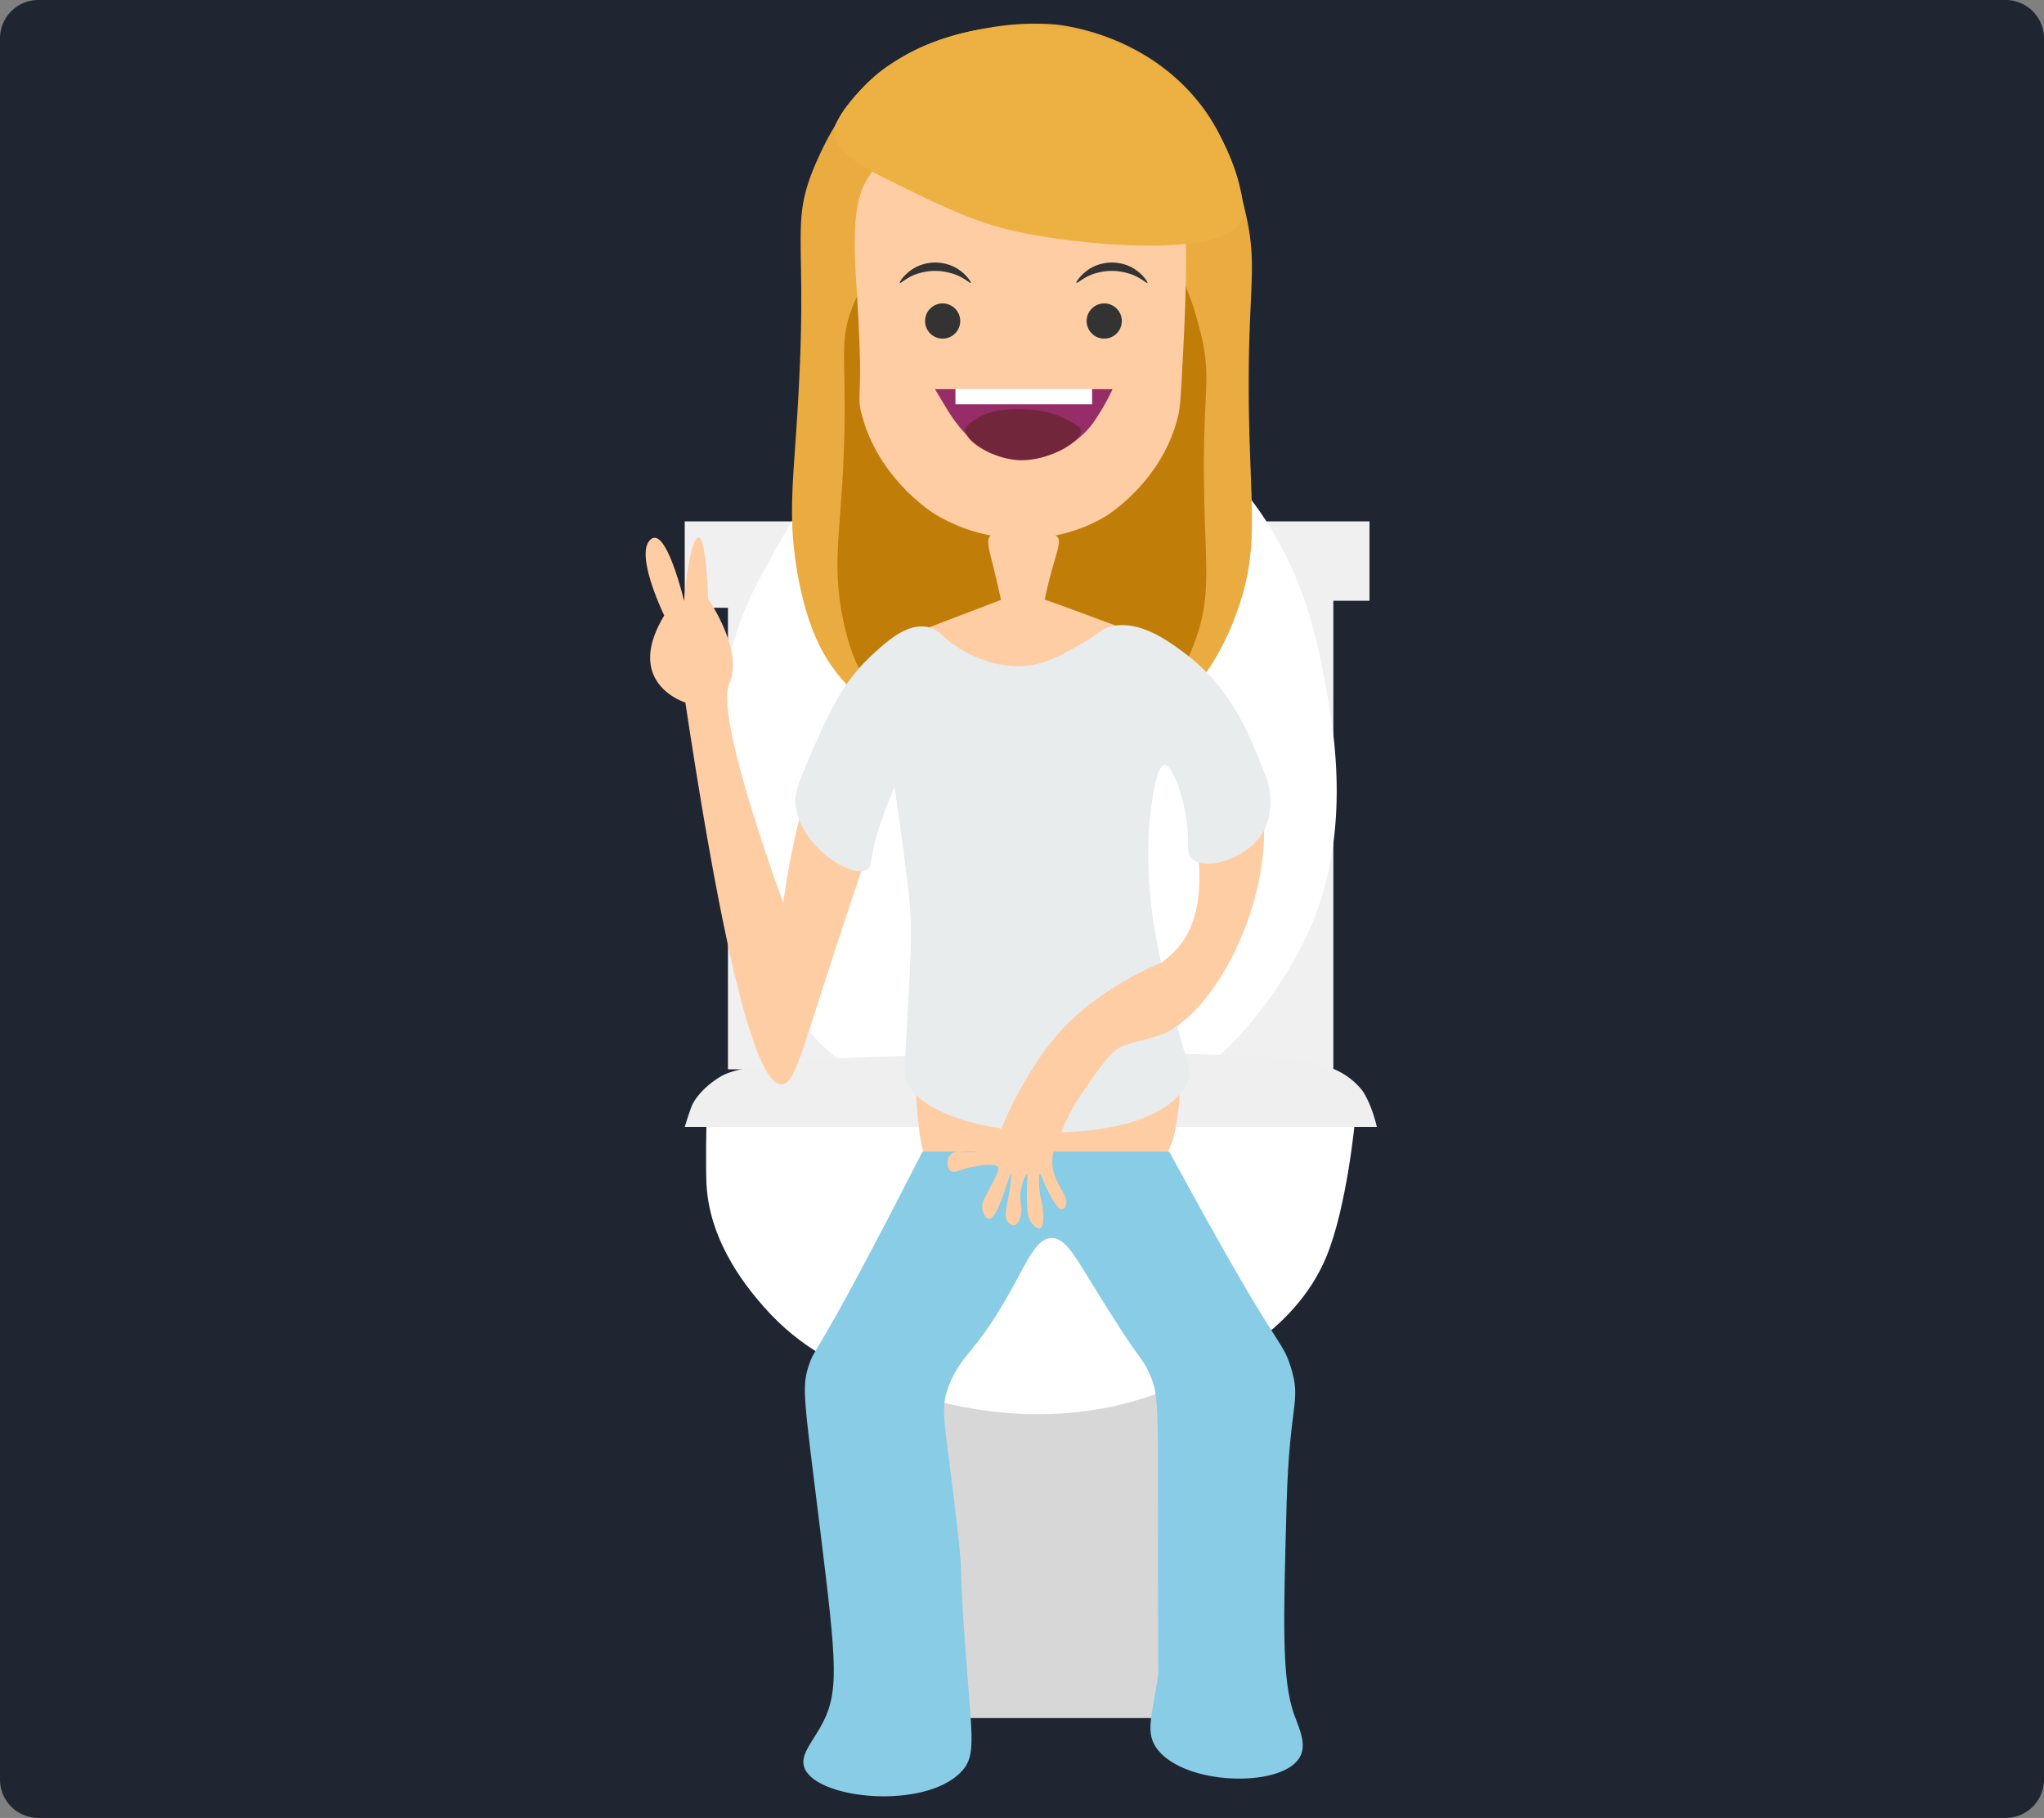<svg xmlns="http://www.w3.org/2000/svg" viewBox="0 0 638.8 568"><rect x="0" y="0" width="638.8" height="568" fill="#808080" stroke="none"/><defs><style>.cls-1{fill:#202532;}.cls-2{fill:#f0f0f0;}.cls-3{fill:#d7d7d7;}.cls-4{fill:#fff;}.cls-5{fill:#efefef;}.cls-6{fill:#eaac41;}.cls-7{fill:#c07d08;}.cls-8{fill:#fecda4;}.cls-9{fill:#333;}.cls-10{fill:#962d69;}.cls-11{fill:#72263c;}.cls-12{fill:#edb143;}.cls-13{fill:#e9eced;}.cls-14{fill:#89cce5;}</style></defs><title>toilet</title><g id="Layer_2" data-name="Layer 2"><g id="Layer_1-2" data-name="Layer 1"><path class="cls-1" d="M12,565.5A9.56,9.56,0,0,1,2.5,556V12A9.56,9.56,0,0,1,12,2.5H626.8a9.56,9.56,0,0,1,9.5,9.5V556a9.56,9.56,0,0,1-9.5,9.5Z"/><path class="cls-1" d="M626.8,5a7,7,0,0,1,7,7V556a7,7,0,0,1-7,7H12a7,7,0,0,1-7-7V12a7,7,0,0,1,7-7H626.8m0-5H12A12,12,0,0,0,0,12V556a12,12,0,0,0,12,12H626.8a12,12,0,0,0,12-12V12a12,12,0,0,0-12-12Z"/><polygon class="cls-2" points="214 162.9 428 162.9 428 187.7 416.7 187.7 416.7 334.1 227.5 334.1 227.5 189.9 214 189.9 214 162.9"/><polygon class="cls-3" points="274.8 433.2 263.6 536.8 378.4 536.8 367.2 433.2 274.8 433.2"/><path class="cls-4" d="M229.8,198.9c3.1-10.2,7.1-17.3,11.3-24.8,6.3-11.5,11.9-21.7,22.5-31.5a91,91,0,0,1,36-20.3c6.8-1.9,25.4-6.9,47.3,0,21,6.6,33.1,20.5,40.5,29.3,19.3,22.8,24.1,47.2,27,63.1,2.2,12.1,8.2,44.3-4.5,74.3-6.6,15.6-17.5,28.7-18,29.3-3.6,4.3-8,9.5-13.5,13.5-10.9,8-20.8,7.3-60.8,6.8-36-.5-43.9-.1-54.1-6.8-8.2-5.4-12.3-11.6-18-20.3-21.1-32.1-20.5-66.5-20.3-81.1C225.6,214,228.2,203.9,229.8,198.9Z"/><path class="cls-4" d="M220.8,349.8s-.3,14.5,0,20.3c1,18.9,13.8,33.5,18,38.3,11.5,13.1,24.4,18.7,33.8,22.5,10,4.1,50.9,21.1,94.6,2.3,11.2-4.8,37.1-16,47.3-40.5,6.5-15.7,9-42.8,9-42.8h0c0-.1-202.7-.1-202.7-.1Z"/><path class="cls-5" d="M214,352.1s1.5-4.9,2.3-6.8c0,0,2-4.8,9-9,12.1-7.2,79.7-6.6,94.6-6.8,15.5-.1,82.1-2,96.9,4.5a22.1,22.1,0,0,1,9,6.8c3,4.4,4.5,11.3,4.5,11.3H214Z"/><path class="cls-6" d="M308.9,8.7c-4,.7-15.5,2.6-26,8.6-17.7,10.2-25.3,27.6-28.4,34.8-7.4,17.7-2.4,22.2-4.8,67.9-1.4,29.6-4.1,40.5,0,61.7,2.6,12.7,6.4,22.9,14.3,31.5,7.1,7.7,14.6,11.4,20.5,14.3,7.7,3.6,43.9,19.1,72.7,1.5,9.1-5.7,15.3-13.3,17.4-15.8,2.8-3.4,8.4-11.2,12.6-23.8,6.2-18.3,3.6-30.3,3.1-61.7-.5-40,3.3-43.7-1.5-63.2-3.1-12.1-6.4-24.6-17.4-36.3-16.2-17.2-37.2-20-41-20.5A80.7,80.7,0,0,0,308.9,8.7Z"/><path class="cls-7" d="M310.8,60.2A65.54,65.54,0,0,0,290,66.9c-14.3,7.9-20.3,21.2-22.7,26.9-6,13.6-2.1,17-3.8,52.4-1.2,22.9-3.3,31.2,0,47.5,2.1,9.8,5,17.6,11.4,24.3,5.7,6,11.7,8.8,16.5,11,6.2,2.8,35.3,14.8,58.2,1.2A51.79,51.79,0,0,0,363.5,218a62.52,62.52,0,0,0,10.2-18.3c5-14.1,2.9-23.4,2.6-47.5-.5-30.8,2.6-33.8-1.2-48.7-2.4-9.3-5.2-18.9-13.9-28.1-12.9-13.3-29.8-15.5-32.9-15.8A63.47,63.47,0,0,0,310.8,60.2Z"/><path class="cls-8" d="M275,50.5a53,53,0,0,0-4,5.5c-6.4,10.5-3.1,29.3-2.4,51.3.7,17.2-.9,16.7.9,22.9,5.2,18.9,20.7,29.1,22,30,15.8,10,37.5,11.2,54.4.9,1-.7,16.9-10.8,22-30,.9-3.3,1-5.5,1.5-14.3,2.6-46.2.7-52.2-1.5-56.8-5.3-10.7-13.8-16.5-17.4-18.9-26-17.4-57.3-4.6-64.8,0A53.39,53.39,0,0,0,275,50.5Z"/><path class="cls-9" d="M281.2,88.4c-.2-.3,1.7-3.1,4.8-4.8a13.39,13.39,0,0,1,12.6,0c3.1,1.7,5,4.5,4.8,4.8s-2.4-2.1-6.4-3.1a17.55,17.55,0,0,0-9.5,0C283.6,86.3,281.5,88.7,281.2,88.4Z"/><path class="cls-9" d="M336.4,88.4c-.2-.3,1.7-3.1,4.8-4.8a13.39,13.39,0,0,1,12.6,0c3.1,1.7,5,4.5,4.8,4.8s-2.4-2.1-6.4-3.1a17.55,17.55,0,0,0-9.5,0C338.9,86.3,336.6,88.7,336.4,88.4Z"/><circle class="cls-9" cx="294.6" cy="100.3" r="5.5"/><circle class="cls-9" cx="345.1" cy="100.3" r="5.5"/><path class="cls-10" d="M292.2,121.6s3.3,5.5,4.8,7.9c1.5,2.2,5.2,7.7,11,11,7.6,4.1,16.9,3.4,23.8,0a30.19,30.19,0,0,0,9.5-7.9,71.35,71.35,0,0,0,6.4-11H292.2Z"/><path class="cls-11" d="M301.7,134.2c.2-1.2,1.4-1.9,3.1-3.1a18.5,18.5,0,0,1,9.5-3.1c3.6-.3,13.6-1,22,4.8.7.5,1.4.9,1.5,1.5.7,3.1-9.1,9.6-18.9,9.5C310.1,143.5,301.3,137.6,301.7,134.2Z"/><path class="cls-4" d="M298.6,126.3h42.7v-4.8H298.6Z"/><path class="cls-8" d="M309.6,167.3c-1.4,1.4-.7,3.8.9,10,3.1,12.7,2.9,14.3,5.5,21.9,3.3,9.3,4.3,9.5,4.8,9.5,1-.2,1.5-2.4,3.1-9.5s2.9-14.1,4.8-21,3.1-9.3,1.5-10.7-4,.2-11,0C313,167.1,311.1,165.9,309.6,167.3Z"/><path class="cls-12" d="M260.7,41c-.2,6.4,9.3,11.4,16.5,15,19.5,9.6,29.3,14.5,45.8,17.4,21.4,3.8,61.3,6.9,65.4-5.5.3-1,.3-1.9,0-4.8-2.9-19.6-16-33.4-17.4-34.8A69.12,69.12,0,0,0,336.2,9.4s-31.3-7.2-58.4,11c-7.2,4.8-12.6,11.9-14.3,14.3C261.2,38.3,260.7,39.7,260.7,41Z"/><path class="cls-8" d="M326.1,187.2c4.3,1.5,10.9,3.9,18.9,6.9,13.3,4.9,19.9,7.3,22.4,8.6,17,8.9,25.8,32.4,27.4,49.9,3.3,36.1-22.1,71.8-33.7,69.8-3.8-.6-7.1-5.5-7.2-9.6-.2-7.1,9-10.5,14.4-16.9,15.1-17.7,0-58.2-4.8-57.8-4.4.4-9.1,36.1-2.4,69.8,1.7,8.3,9.3,21.1,7.2,38.5-.7,5.6-1.3,10.5-4.4,15.3-14.6,22.1-68.2,15.9-75-1-1.2-2.9-1.7-8.1-2.1-12.2a92.4,92.4,0,0,1-.3-17.4c.4-6.9-.1-13.9-.1-20.9,0-9.6-1.3-28.1-7.2-67.4-5.5,15.8-13.9,40.6-24.1,72.2-5.5,17-7.5,23.6-10.7,23.8-6.1.3-15.5-21.7-30.2-119.3,0,0-19.5-5.9-6.6-27.2,0,0-9.4-19.2-4.3-23.7,4.9-4.5,10.5,19.2,10.5,19.2s1.3-17.3,4.1-19.7,3.4,19,3.4,19,11.3,16.2,6.6,26.5,16.9,68.5,16.9,68.5,9.6-80.6,44.3-85.6c8.3-3.2,16.6-6.3,24.8-9.5C318.1,187.2,322.1,187.2,326.1,187.2Z"/><path class="cls-13" d="M248.6,251c.9,12.8,17.2,23.7,22.4,20.7,1.8-1.1.6-2.9,3.4-12.1,1.4-4.7,6.9-18.4,5.2-13.8h0s1.6,11.1,1.7,12.1c1.9,13.5,3.2,22.6,3.4,32.7.1,5.5-.5,16.3-1.7,37.9-.4,6.6-.4,7.3,0,8.6,6.8,20,76.7,23.8,87.8,1.7,2.6-5.1-.8-6.1-8.6-41.3-1-4.6-5.8-27-1.7-49.9.7-3.9,1.8-8.5,3.4-8.6,2.4-.1,5.7,9,6.9,17.2,1.1,7.8-.3,10.2,1.7,12.1,4.3,3.9,17.6.1,22.4-8.6,3.2-5.9,1.9-12.9,1.7-13.8a25.78,25.78,0,0,0-1.7-5.2c-3.3-7.9-4.9-11.9-6.9-15.5a62.64,62.64,0,0,0-17.2-20.7c-5.3-4-15-11.3-24.1-8.6-2.9.8-2.4,1.7-8.6,5.2-6.5,3.7-11.2,6.3-17.2,6.9-10.2,1.1-18.7-4-20.7-5.2-6-3.6-6.3-6.1-10.3-6.9-6.5-1.2-12.4,4.2-17.2,8.6-9.5,8.7-13.7,18.1-20.7,34.4C248.8,246.5,248.4,248.6,248.6,251Z"/><path class="cls-14" d="M288.3,359.8s-9.3,18.3-16.6,32c-17.3,32.8-17.1,29.3-19,35-2.1,6.7-1.6,9.2,3.6,51,5.3,43.1,6.1,51.3,0,62-3.1,5.4-6.6,9.1-4.7,13,4.6,9.5,37.2,12.5,48.6,1,4.4-4.4,3.8-9.1,2.4-27-3.7-46.4-1-28.3-3.6-51-3.8-33.1-5.4-35.3-2.4-43,4.1-10.4,8.2-9.3,20.1-31,4.8-8.8,7.5-14.9,11.9-15,4-.1,7,5,11.9,13,17,27.9,16.5,23.9,19,30s2.4,8.7,2.4,46c0,48.2.2,46.6,0,48-1.9,12.7-4.2,17.8,0,23,8.8,10.9,37.3,11.7,43.8,3,3-4,.7-8.9-1.2-14-4-10.9-3.4-29.3-2.4-66,.9-32.3,4.8-31.7,1.2-43-2.5-7.6-3.4-5.3-21.3-37-7.2-12.7-16.6-30-16.6-30H288.3Z"/><path class="cls-8" d="M363,300.8s-19.8,7.5-33,23c-6.7,7.8-12,18.1-13,20-3.5,6.8-3.6,9-6,12a10.61,10.61,0,0,1-3,3c-4.5,2.7-8.9-.4-11,2-1.3,1.4-1.1,4.1,0,5s2.6-.2,6-1c1.3-.3,7.9-1.8,9,0,.2.3.3.9-4,9a6.29,6.29,0,0,0-1,4c.2,1.2,1,2.9,2,3,2.9.3,6.4-14.2,7-14,.3.1-.3,4.4-1,8-.6,3.4-1.2,5.5,0,7,.1.1,1,1.2,2,1,1.3-.2,1.9-2.4,2-3a10.39,10.39,0,0,0,0-4c-.7-4.7,1.7-9.1,2-9s-.3,3.7,0,10c.1,1.9.3,4.3,2,6,.3.3,1.3,1.3,2,1,1.2-.4,1.1-3.7,1-5-.1-2.5-.6-3.2-1-6s-.4-5.9,0-6,1.2,3.3,4,8c1.1,1.8,2.1,3.2,3,3,.6-.1.9-.8,1-1,1.4-2.9-3.2-6.4-4-12a12.37,12.37,0,0,1,1-7c2.9-7.1,4.3-10.6,8-16,6.2-9.1,9.4-13.6,13-15,3.8-1.5,11.6-2.8,15-5,.1-.1,3-2,3-2Z"/></g></g></svg>

